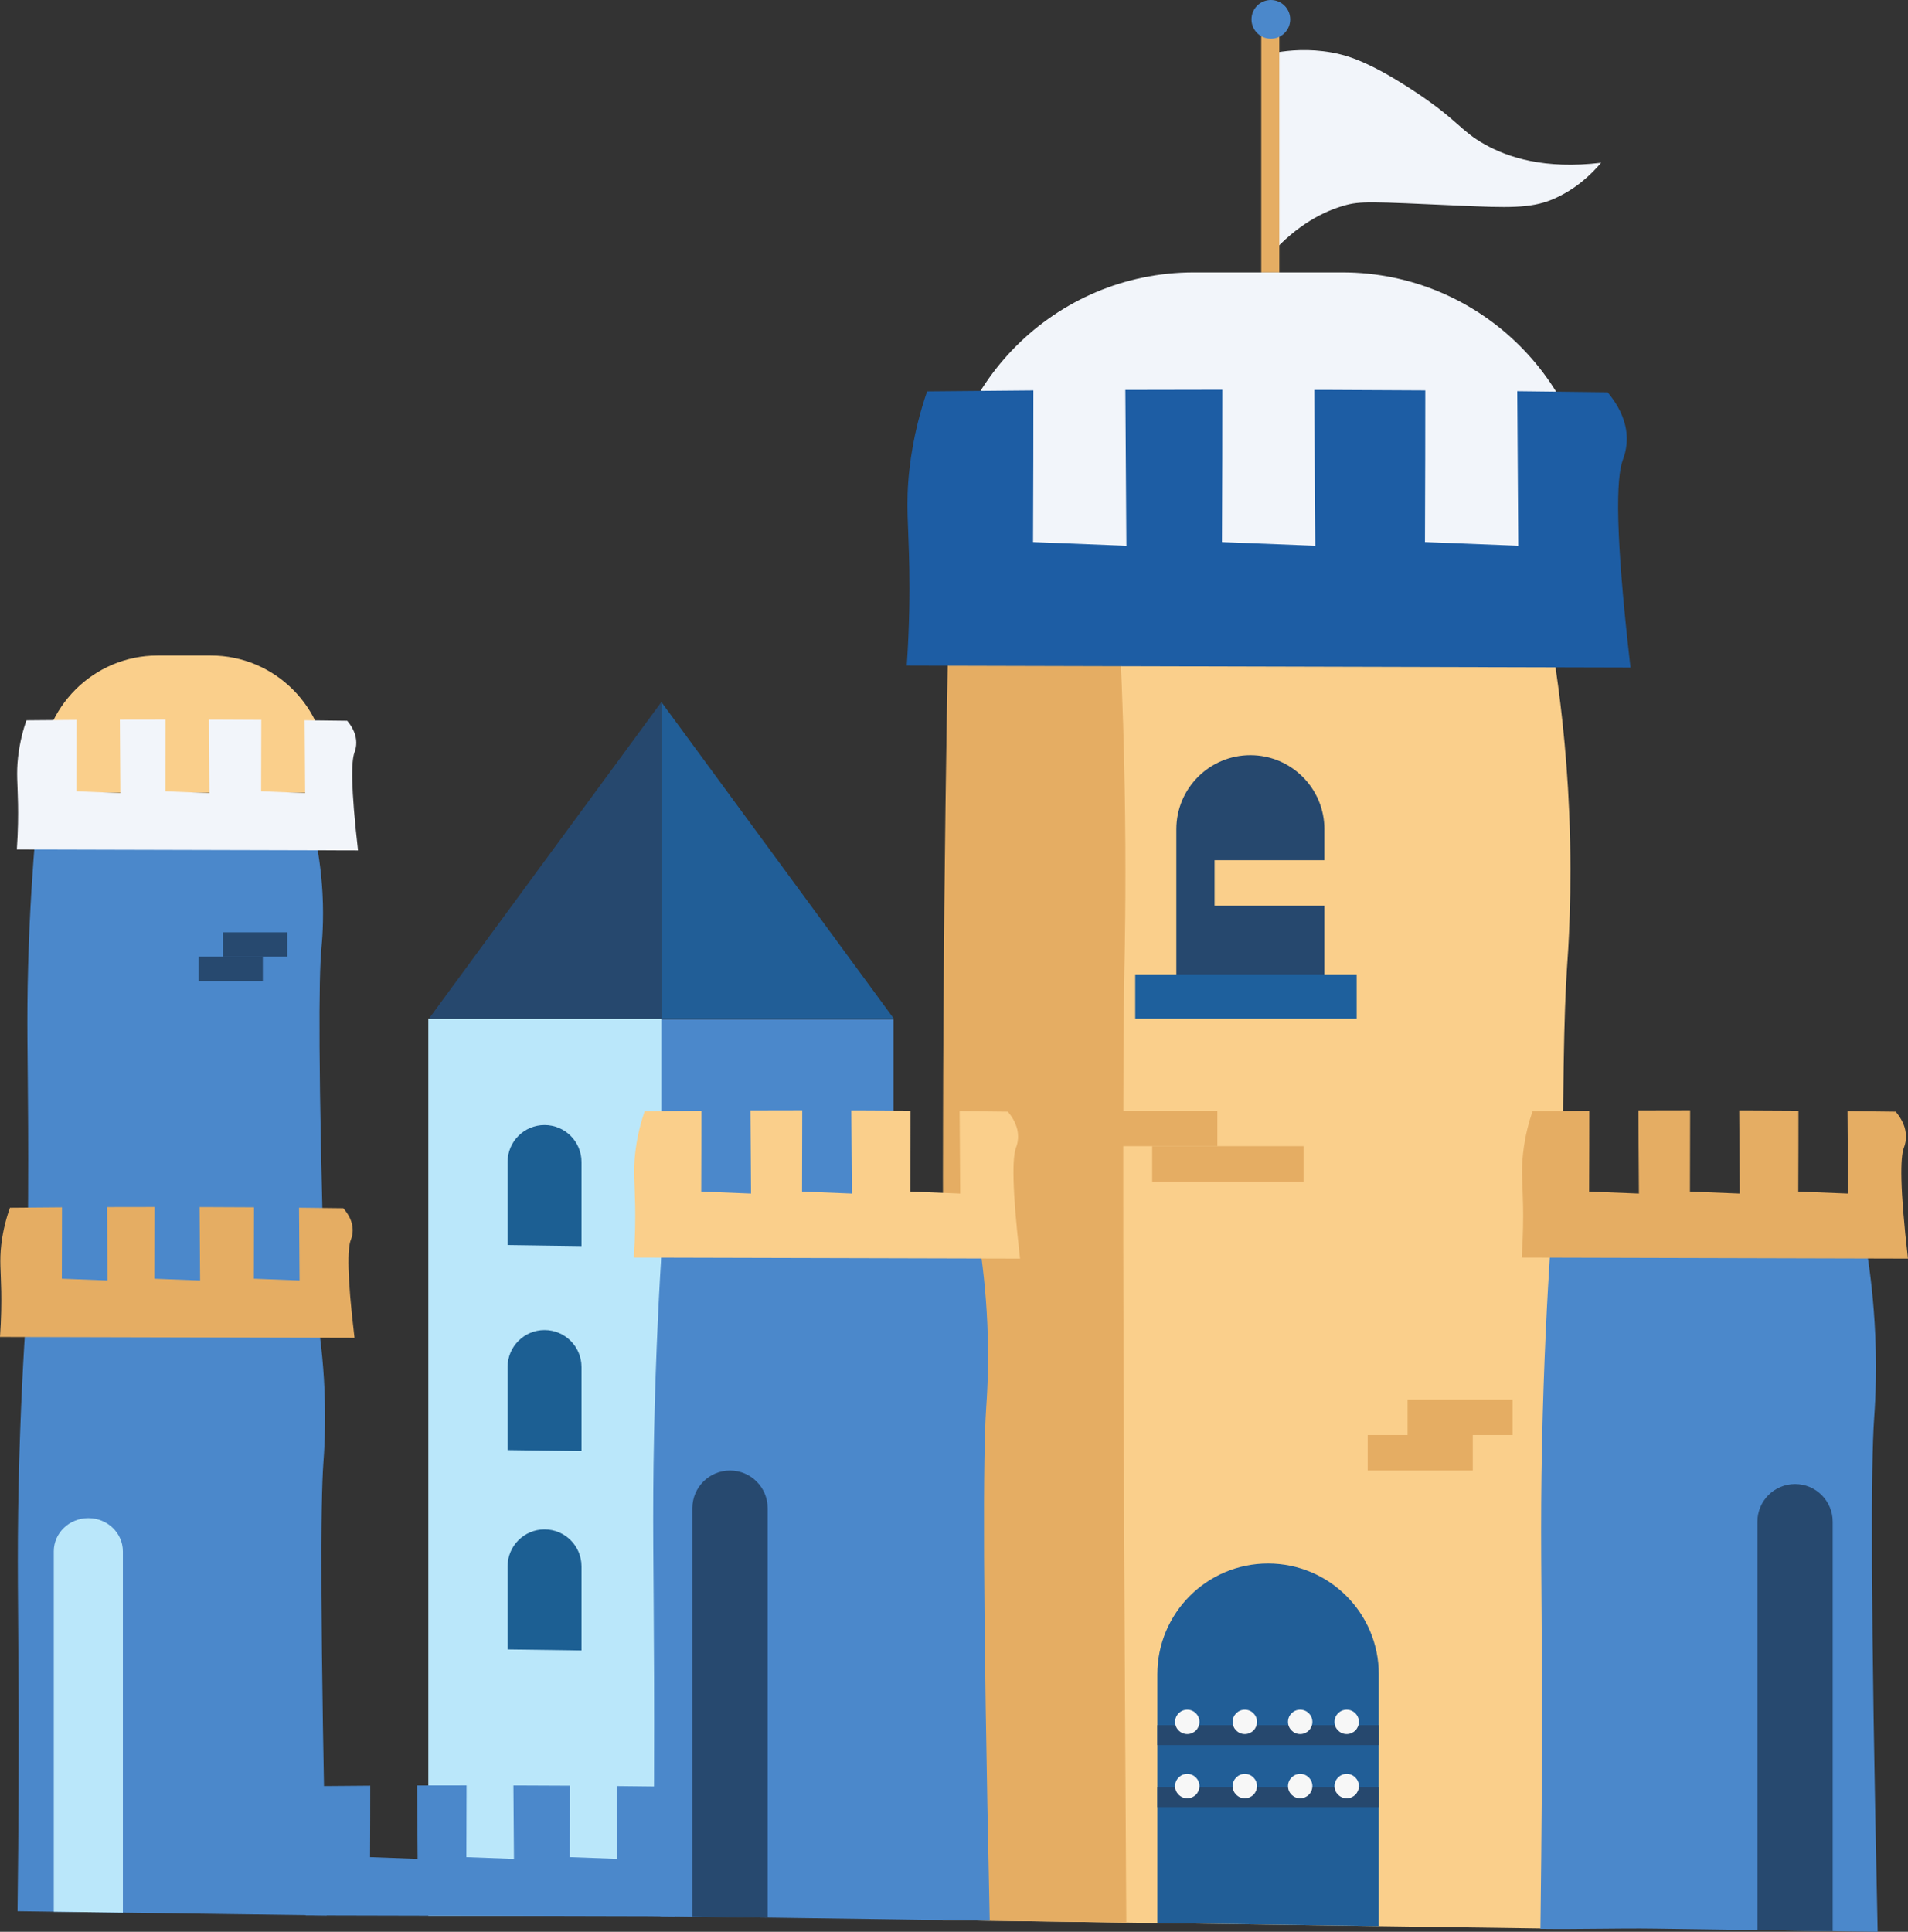 <?xml version="1.0" encoding="UTF-8"?>
<svg id="Calque_2" data-name="Calque 2" xmlns="http://www.w3.org/2000/svg" viewBox="0 0 738.91 748">
  <rect x="0" y="0" width="738.91" height="748" fill="#333333" stroke="none"/>
  <defs>
    <style>
      .cls-1 {
        fill: #e5ad63;
      }

      .cls-2 {
        fill: #f2f5fa;
      }

      .cls-3 {
        fill: #1e609d;
      }

      .cls-4 {
        fill: #215e97;
      }

      .cls-5 {
        fill: #bae7fa;
      }

      .cls-6 {
        fill: #4b88cb;
      }

      .cls-7 {
        fill: none;
        stroke: #e5ad63;
        stroke-miterlimit: 10;
        stroke-width: 7px;
      }

      .cls-8 {
        fill: #1c5f93;
      }

      .cls-9 {
        fill: #1d5da4;
      }

      .cls-10 {
        fill: #27496f;
      }

      .cls-11 {
        fill: #26486e;
      }

      .cls-12 {
        fill: #f7f7f7;
      }

      .cls-13 {
        fill: #facf8b;
      }
    </style>
  </defs>
  <g id="Calque_1-2" data-name="Calque 1">
    <g id="chateau">
      <g>
        <path class="cls-2" d="M494.32,20.31c5.05-.86,12.58-1.55,21.35,0,5.74,1.01,14.13,3.36,30.85,14.24,18.27,11.89,18.71,15.89,28.47,21.35,9.01,5.04,23.15,9.75,45.08,7.12-3.7,4.38-9.87,10.43-18.98,14.24-8.4,3.5-17.58,3.17-35.59,2.37-35.12-1.56-38.74-1.84-45.08,0-7.56,2.19-17.81,7.04-28.47,18.98.79-26.1,1.58-52.2,2.37-78.3Z"/>
        <line class="cls-7" x1="491.94" y1="7.72" x2="491.94" y2="105.47"/>
        <path class="cls-2" d="M462.32,105.47h57.53c53.69,0,97.29,43.59,97.29,97.29v17.62h-252.11v-17.62c0-53.69,43.59-97.29,97.29-97.29Z"/>
        <path class="cls-13" d="M609.42,746.89c-25.15-.35-50.31-.7-75.46-1.06-28.58-.39-57.17-.8-85.75-1.2-4-.06-8.02-.11-12.02-.17-23.68-.33-47.38-.66-71.06-.99h-.09c.04-3.32.09-6.61.13-9.87v-.51c.81-67.97.85-123.7.73-162.84-.26-79.49-1.27-115.05,0-176.65,1.24-60.24,3.93-109.37,6-141.49,12.97-.74,26.2-1.35,39.69-1.81,30.37-1.05,62.06-1.37,94.94-.76,33.07.61,64.84,2.11,95.18,4.29,2.22,14.2,4.94,35.24,6,60.88,1.29,31.22-.47,54.4-.86,60.03-2.27,33.18-2.68,129.77,2.57,372.16Z"/>
        <path class="cls-1" d="M436.19,744.45c-23.68-.33-47.38-.66-71.06-.99.02-3.32.03-6.61.03-9.87v-.51c.24-67.82.25-123.44.21-162.51-.08-79.49-.37-115.05,0-176.65.36-60.24,1.14-109.37,1.74-141.49,12.26-2.39,25.35-3.45,39.16-2.57,1.78.11,3.55.26,5.3.43,7.73.75,15.19,2.08,22.38,3.86.65,14.2,1.44,35.24,1.75,60.88.38,31.22-.14,54.4-.25,60.03-.66,33.05-.78,129.03.73,369.39Z"/>
        <path class="cls-9" d="M351.16,257.77c1.08-15.72,1.13-28.56.99-37.46-.29-17.18-1.46-24.87,0-38.18,1.42-13.03,4.5-23.65,6.89-30.59,13.47-.15,27.19-.27,41.16-.37,0,15.8-.03,35.68-.13,58.72l36.14,1.44c-.18-23.14-.31-43.12-.4-60.35,12.35-.04,24.87-.07,37.56-.07,0,15.85-.03,35.81-.14,58.98l36.14,1.44c-.18-23.14-.31-43.13-.4-60.36,1.48,0,2.97,0,4.46,0,13.03.04,25.88.11,38.54.2,0,15.8-.03,35.68-.13,58.71l36.14,1.44c-.17-22.91-.31-42.73-.4-59.85,11.84.12,23.51.27,35,.42,2.56,3.07,5.67,7.61,6.89,13.16,1.48,6.75-.54,11.76-.99,12.97-2.61,7.18-3.08,28.06,2.96,80.46-93.43-.25-186.86-.5-280.28-.74Z"/>
        <path class="cls-11" d="M512.89,321.08v65.22c-19.11-.26-38.22-.53-57.33-.8v-64.42c0-15.83,12.84-28.67,28.67-28.67,7.91,0,15.08,3.21,20.27,8.4,5.19,5.19,8.4,12.36,8.4,20.27Z"/>
        <rect class="cls-3" x="439.64" y="377.3" width="85.75" height="17.15"/>
        <circle class="cls-6" cx="492.16" cy="7.5" r="7.5"/>
        <rect class="cls-1" x="545.11" y="541.94" width="40.69" height="13.72"/>
        <rect class="cls-1" x="529.67" y="555.66" width="40.69" height="13.72"/>
        <rect class="cls-1" x="430.76" y="430.06" width="40.69" height="13.72" transform="translate(902.21 873.85) rotate(-180)"/>
        <rect class="cls-1" x="446.19" y="443.78" width="58.61" height="13.72" transform="translate(951 901.29) rotate(-180)"/>
      </g>
      <g>
        <path class="cls-13" d="M61.04,253.82h20.59c24.84,0,45.01,20.17,45.01,45.01v8.15H16.03v-8.15c0-24.84,20.17-45.01,45.01-45.01Z"/>
        <path class="cls-6" d="M125.7,499.75c-11.85-.12-23.71-.25-35.57-.38-13.45-.14-26.92-.28-40.38-.43h-.04c-1-.01-1.99-.02-2.99-.03-7.57-.08-15.15-.16-22.72-.24h-.04c-4.49-.05-8.97-.1-13.46-.14.44-25.9.46-47.08.4-61.73-.12-28.32-.6-41,0-62.95.59-21.46,1.86-38.97,2.83-50.41,19.87-.85,41.08-1.23,63.46-.92,15.59.21,30.57.75,44.87,1.52,1.05,5.06,2.33,12.56,2.83,21.7.61,11.12-.23,19.38-.41,21.39-1.07,11.82-1.26,46.24,1.21,132.61Z"/>
        <path class="cls-2" d="M6.52,328.93c.51-7.4.53-13.45.46-17.64-.14-8.09-.69-11.71,0-17.98.67-6.13,2.12-11.14,3.25-14.4,6.35-.07,12.82-.13,19.4-.17,0,7.44-.01,16.8-.06,27.65l17.04.68c-.08-10.9-.15-20.31-.19-28.42,5.82-.02,11.72-.03,17.71-.03,0,7.46-.02,16.86-.06,27.78l17.04.68c-.08-10.9-.15-20.31-.19-28.43.7,0,1.4,0,2.1,0,6.14.02,12.2.05,18.17.09,0,7.44-.01,16.8-.06,27.65l17.04.68c-.08-10.79-.15-20.12-.19-28.18,5.58.06,11.08.13,16.5.2,1.2,1.45,2.67,3.59,3.25,6.2.7,3.18-.25,5.54-.46,6.11-1.23,3.38-1.45,13.21,1.39,37.89-44.05-.12-88.09-.23-132.13-.35Z"/>
        <rect class="cls-10" x="86.35" y="361.01" width="24.87" height="9.43"/>
        <rect class="cls-10" x="76.91" y="370.44" width="24.87" height="9.43"/>
      </g>
      <path class="cls-6" d="M727.15,748c-4.36-.06-8.74-.12-13.11-.18-8.58-.12-17.18-.24-25.77-.37-.46,0-.93,0-1.4-.02-15.25-.21-30.51-.42-45.76-.64-14.8-.21-29.75.3-44.55.09.5-38.79.68-71.22.61-93.17-.14-42.42-.68-61.41,0-94.28.67-32.15,2.1-58.37,3.21-75.51,22.5-1.28,46.51-1.84,71.85-1.37,17.66.32,34.61,1.12,50.81,2.28,1.18,7.58,2.63,18.81,3.21,32.5.69,16.66-.26,29.03-.46,32.04-1.21,17.71-1.43,69.26,1.37,198.63Z"/>
      <path class="cls-1" d="M589.31,486.95c.58-8.39.6-15.25.53-19.99-.16-9.17-.78-13.27,0-20.38.76-6.95,2.4-12.62,3.68-16.33,7.19-.08,14.51-.15,21.97-.2,0,8.44-.01,19.04-.07,31.34l19.29.77c-.1-12.35-.16-23.02-.22-32.21,6.59-.02,13.27-.04,20.05-.04,0,8.46-.02,19.11-.07,31.48l19.29.77c-.1-12.35-.16-23.02-.22-32.22.79,0,1.58,0,2.38,0,6.95.02,13.81.06,20.57.11,0,8.44-.01,19.04-.07,31.34l19.29.77c-.09-12.23-.16-22.81-.22-31.94,6.32.06,12.55.14,18.68.22,1.36,1.64,3.03,4.06,3.68,7.03.79,3.6-.29,6.27-.53,6.92-1.39,3.83-1.64,14.98,1.58,42.94-49.87-.13-99.73-.27-149.6-.39Z"/>
      <g>
        <rect class="cls-6" x="255.77" y="394.69" width="90.25" height="347.29"/>
        <rect class="cls-5" x="165.88" y="394.45" width="90.25" height="347.29"/>
        <polygon class="cls-11" points="166.09 394.45 256.13 271.83 256.13 394.45 166.09 394.45"/>
        <polyline class="cls-4" points="256.13 271.83 256.13 394.45 346.17 394.45"/>
        <path class="cls-8" d="M225.2,449.92v32.56c-9.54-.13-19.08-.27-28.62-.4v-32.16c0-7.9,6.41-14.31,14.31-14.31,3.95,0,7.53,1.6,10.12,4.19,2.59,2.59,4.19,6.17,4.19,10.12Z"/>
        <path class="cls-8" d="M225.2,529.31v32.56c-9.54-.13-19.08-.27-28.62-.4v-32.16c0-7.9,6.41-14.31,14.31-14.31,3.95,0,7.53,1.6,10.12,4.19,2.59,2.59,4.19,6.17,4.19,10.12Z"/>
        <path class="cls-8" d="M225.2,606.49v32.56c-9.54-.13-19.08-.27-28.62-.4v-32.16c0-7.9,6.41-14.31,14.31-14.31,3.95,0,7.53,1.6,10.12,4.19,2.59,2.59,4.19,6.17,4.19,10.12Z"/>
      </g>
      <path class="cls-10" d="M709.75,589.2v158.54h-.04c-1.13-.02-2.26-.03-3.39-.04-8.58-.12-17.16-.24-25.73-.36v-158.14c0-8.05,6.53-14.58,14.58-14.58,4.03,0,7.67,1.63,10.31,4.27,2.64,2.64,4.27,6.28,4.27,10.31Z"/>
      <g>
        <path class="cls-4" d="M533.96,648.27v97.55c-28.58-.39-57.17-.8-85.75-1.2v-96.35c0-23.68,19.2-42.88,42.88-42.88,11.83,0,22.55,4.8,30.31,12.56,7.76,7.76,12.56,18.48,12.56,30.31Z"/>
        <rect class="cls-11" x="448.21" y="667.99" width="85.75" height="7.72"/>
        <rect class="cls-11" x="448.21" y="692.01" width="85.75" height="7.72"/>
        <circle class="cls-12" cx="459.79" cy="666.71" r="4.72"/>
        <circle class="cls-12" cx="482.08" cy="666.71" r="4.72"/>
        <circle class="cls-12" cx="503.52" cy="666.71" r="4.72"/>
        <circle class="cls-12" cx="521.53" cy="666.71" r="4.72"/>
        <circle class="cls-12" cx="459.79" cy="691.58" r="4.72"/>
        <circle class="cls-12" cx="482.08" cy="691.58" r="4.72"/>
        <circle class="cls-12" cx="503.52" cy="691.58" r="4.72"/>
        <circle class="cls-12" cx="521.53" cy="691.58" r="4.72"/>
      </g>
      <rect class="cls-13" x="470.36" y="333.07" width="85.75" height="17.65"/>
      <g>
        <path class="cls-6" d="M383.29,743.71c-13.42-.18-26.85-.37-40.28-.57-15.23-.21-30.48-.42-45.72-.64h-.04c-1.13-.02-2.26-.03-3.39-.04-8.58-.12-17.16-.24-25.73-.36h-.04c-5.08-.08-10.16-.15-15.24-.21.5-38.79.52-70.51.45-92.46-.14-42.42-.68-61.41,0-94.28.67-32.15,2.1-58.37,3.21-75.51,22.5-1.28,46.51-1.84,71.85-1.37,17.66.32,34.61,1.12,50.81,2.28,1.18,7.58,2.63,18.81,3.21,32.5.69,16.66-.26,29.03-.46,32.04-1.21,17.71-1.43,69.26,1.37,198.63Z"/>
        <path class="cls-13" d="M245.45,486.95c.58-8.39.6-15.25.53-19.99-.16-9.17-.78-13.27,0-20.38.76-6.95,2.4-12.62,3.68-16.33,7.19-.08,14.51-.15,21.97-.2,0,8.44-.01,19.04-.07,31.34l19.29.77c-.1-12.35-.16-23.02-.22-32.21,6.59-.02,13.27-.04,20.05-.04,0,8.46-.02,19.11-.07,31.48l19.29.77c-.1-12.35-.16-23.02-.22-32.22.79,0,1.58,0,2.38,0,6.95.02,13.81.06,20.57.11,0,8.44-.01,19.04-.07,31.34l19.29.77c-.09-12.23-.16-22.81-.22-31.94,6.32.06,12.55.14,18.68.22,1.36,1.64,3.03,4.06,3.68,7.03.79,3.6-.29,6.27-.53,6.92-1.39,3.83-1.64,14.98,1.58,42.94-49.87-.13-99.73-.27-149.6-.39Z"/>
        <path class="cls-10" d="M297.29,583.96v158.54h-.04c-1.13-.02-2.26-.03-3.39-.04-8.58-.12-17.16-.24-25.73-.36v-158.14c0-8.05,6.53-14.58,14.58-14.58,4.03,0,7.67,1.63,10.31,4.27s4.27,6.28,4.27,10.31Z"/>
        <path class="cls-6" d="M126.52,741.65c-12.32-.16-24.64-.33-36.97-.5-13.98-.18-27.98-.37-41.97-.57h-.04c-1.04-.02-2.07-.03-3.11-.04-7.87-.11-15.75-.21-23.61-.32h-.04c-4.67-.07-9.33-.13-13.99-.19.46-34.23.48-62.22.42-81.58-.13-37.43-.62-54.18,0-83.19.61-28.37,1.93-51.5,2.94-66.63,20.65-1.13,42.69-1.63,65.95-1.21,16.21.28,31.77.99,46.63,2.01,1.09,6.69,2.42,16.6,2.94,28.68.63,14.7-.24,25.62-.43,28.27-1.11,15.62-1.31,61.11,1.26,175.26Z"/>
        <path class="cls-5" d="M47.59,600.69v139.89h-.04c-1.04-.02-2.07-.03-3.11-.04-7.87-.11-15.75-.21-23.61-.32v-139.54c0-7.1,5.99-12.86,13.38-12.86,3.7,0,7.04,1.44,9.46,3.77,2.42,2.33,3.92,5.54,3.92,9.09Z"/>
        <path class="cls-6" d="M118.39,741.62c.55-7.4.58-13.45.5-17.64-.15-8.09-.74-11.71,0-17.98.73-6.13,2.29-11.14,3.51-14.4,6.87-.07,13.86-.13,20.98-.17,0,7.44-.01,16.8-.07,27.65l18.43.68c-.09-10.9-.16-20.31-.21-28.42,6.29-.02,12.68-.03,19.15-.03,0,7.46-.02,16.86-.07,27.78l18.43.68c-.09-10.9-.16-20.31-.21-28.43.76,0,1.51,0,2.27,0,6.64.02,13.19.05,19.65.09,0,7.44-.01,16.8-.07,27.65l18.43.68c-.09-10.79-.16-20.12-.21-28.18,6.04.06,11.99.13,17.84.2,1.3,1.45,2.89,3.59,3.51,6.2.76,3.18-.28,5.54-.5,6.11-1.33,3.38-1.57,13.21,1.51,37.89-47.63-.12-95.26-.23-142.88-.35Z"/>
        <path class="cls-1" d="M0,517.66c.53-7.4.55-13.45.48-17.64-.14-8.09-.71-11.71,0-17.98.7-6.13,2.21-11.14,3.37-14.4,6.6-.07,13.32-.13,20.16-.17,0,7.44-.01,16.8-.06,27.65l17.71.68c-.09-10.9-.15-20.31-.2-28.42,6.05-.02,12.18-.03,18.4-.03,0,7.46-.02,16.86-.07,27.78l17.71.68c-.09-10.9-.15-20.31-.2-28.43.73,0,1.45,0,2.18,0,6.38.02,12.68.05,18.88.09,0,7.44-.01,16.8-.06,27.65l17.71.68c-.08-10.79-.15-20.12-.2-28.18,5.8.06,11.52.13,17.15.2,1.25,1.45,2.78,3.59,3.37,6.2.73,3.18-.26,5.54-.48,6.11-1.28,3.38-1.51,13.21,1.45,37.89-45.77-.12-91.54-.23-137.31-.35Z"/>
      </g>
    </g>
  </g>
</svg>